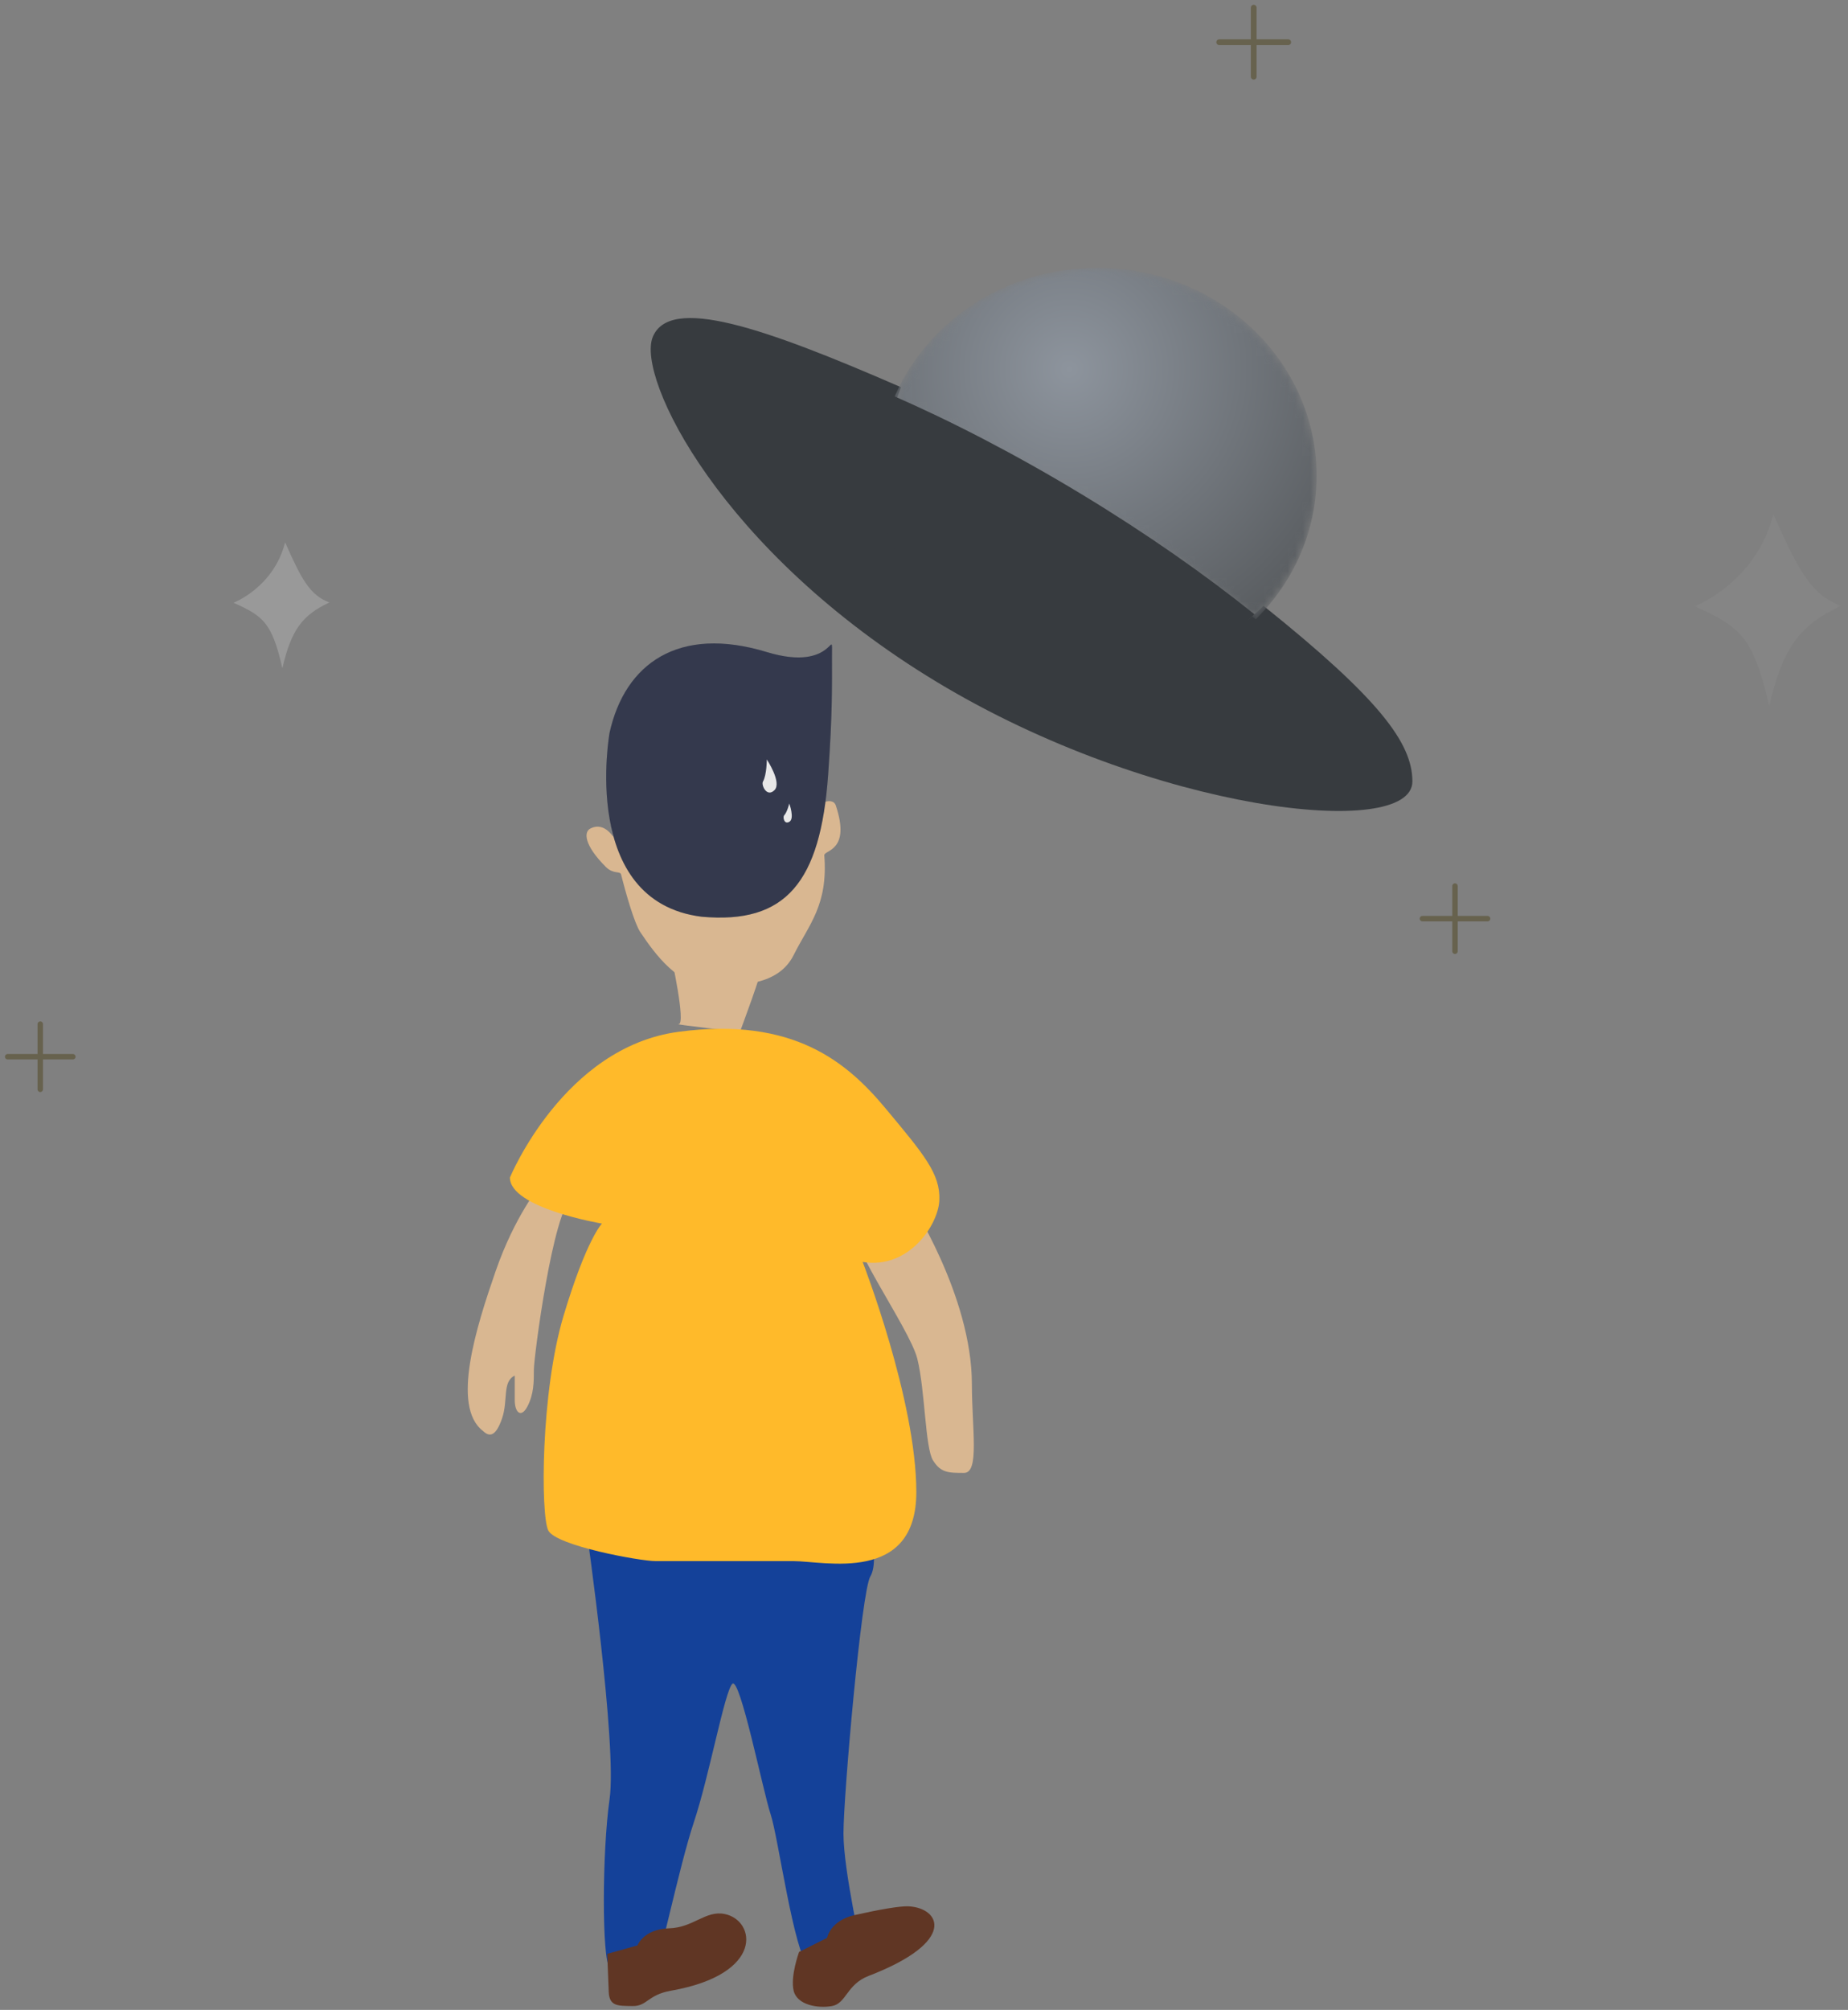 <?xml version="1.0" encoding="UTF-8"?>
<svg width="241px" height="262px" viewBox="0 0 241 262" version="1.1" xmlns="http://www.w3.org/2000/svg" xmlns:xlink="http://www.w3.org/1999/xlink">
    <rect x="0" y="0" width="241" height="262" fill="#808080" stroke="none"/>
    <title>browser-too-old</title>
    <defs>
        <path d="M0,17.442 C7.777,20.806 16.258,25.15 24.793,30.272 L24.793,30.272 C33.249,35.345 40.908,40.662 47.383,45.813 L47.383,45.813 C52.293,40.949 55.314,34.358 55.314,27.097 L55.314,27.097 C55.314,12.132 42.512,0 26.719,0 L26.719,0 C14.517,0 4.106,7.247 0,17.442" id="path-1"></path>
        <radialGradient cx="41.654%" cy="28.939%" fx="41.654%" fy="28.939%" r="128.191%" gradientTransform="translate(0.417,0.289),scale(0.828,1),rotate(74.814),translate(-0.417,-0.289)" id="radialGradient-3">
            <stop stop-color="#8D949D" offset="0%"></stop>
            <stop stop-color="#424445" offset="100%"></stop>
        </radialGradient>
        <polygon id="path-4" points="1.66531504e-16 -4.44091149e-16 19.105 -4.44091149e-16 19.105 25.075 1.66531504e-16 25.075"></polygon>
    </defs>
    <g id="空状态插画-暗色" stroke="none" stroke-width="1" fill="none" fill-rule="evenodd">
        <g id="旧版缺省状态-browser-too-old" transform="translate(-279, -226)">
            <g id="browser-too-old" transform="translate(280, 227)">
                <g id="Fill-2" transform="translate(83.863, 40.458)" fill="#373B3F" fill-rule="nonzero">
                    <path d="M79.91,37.514 C74.717,42.694 67.407,45.928 59.299,45.928 C43.547,45.928 30.778,33.745 30.778,18.717 C30.778,15.301 31.445,12.033 32.648,9.022 C14.724,1.215 2.459,-2.999 0.256,2.49 C-1.866,7.78 9.094,30.395 37.283,47.426 C65.471,64.455 99.328,68.127 99.328,60.407 C99.328,55.414 95.036,49.633 79.91,37.514" id="路径"></path>
                </g>
                <g id="Fill-3-Clipped" transform="translate(115.387, 33.914)">
                    <mask id="mask-2" fill="white">
                        <use xlink:href="#path-1"></use>
                    </mask>
                    <g id="path-1"></g>
                    <path d="M0,17.442 C7.777,20.806 16.258,25.15 24.793,30.272 L24.793,30.272 C33.249,35.345 40.908,40.662 47.383,45.813 L47.383,45.813 C52.293,40.949 55.314,34.358 55.314,27.097 L55.314,27.097 C55.314,12.132 42.512,0 26.719,0 L26.719,0 C14.517,0 4.106,7.247 0,17.442" id="Fill-3" fill="url(#radialGradient-3)" fill-rule="nonzero" mask="url(#mask-2)"></path>
                </g>
                <g id="编组">
                    <path d="M141.998,87.5 C150.1,87.5 157.404,84.263 162.594,79.074 C156.141,73.893 148.506,68.546 140.078,63.443 C131.571,58.293 123.118,53.924 115.368,50.541 C114.165,53.558 113.499,56.829 113.499,60.25 C113.499,75.3 126.259,87.5 141.998,87.5" id="Fill-5" fill="#373B3F" fill-rule="nonzero"></path>
                    <g transform="translate(219.995, 66.013)" id="Fill-7-Clipped">
                        <mask id="mask-5" fill="white">
                            <use xlink:href="#path-4"></use>
                        </mask>
                        <g id="path-4"></g>
                        <path d="M1.66531504e-16,12.021 C1.66531504e-16,12.021 8.002,8.987 10.272,-4.44091149e-16 C13.542,7.37 15.228,10.557 19.105,11.958 C13.826,14.435 11.533,17.217 9.727,25.075 C7.654,15.817 5.767,14.619 1.66531504e-16,12.021" id="Fill-7" fill="#FFFFFF" fill-rule="nonzero" opacity="0.2" mask="url(#mask-5)"></path>
                    </g>
                    <path d="M29.453,77.572 C29.453,77.572 34.693,75.585 36.181,69.7 C38.321,74.526 39.426,76.613 41.965,77.531 C38.509,79.153 37.006,80.975 35.823,86.121 C34.466,80.057 33.229,79.273 29.453,77.572" id="Fill-9" fill="#FFFFFF" fill-rule="nonzero" opacity="0.2"></path>
                    <path d="M75.499,198.501 C75.499,198.501 79.499,226.501 78.499,233.501 C77.499,240.501 77.499,254.501 78.499,255.501 C79.499,256.501 82.999,259.001 83.999,257.001 C84.999,255.001 87.499,242.501 89.499,236.501 C91.499,230.501 93.499,219.501 94.499,218.501 C95.499,217.501 98.499,232.501 99.499,235.501 C100.499,238.501 102.499,253.501 104.499,255.501 C106.499,257.501 111.499,255.501 111.499,254.501 C111.499,253.501 108.999,243.001 108.999,238.001 C108.999,233.001 111.349,206.418 112.499,204.501 C113.999,202.001 111.499,194.501 111.499,194.501 L75.499,198.501 Z" id="Fill-11" fill="#144199" fill-rule="nonzero"></path>
                    <path d="M117.616,155.501 C117.616,155.501 125.745,167.885 125.745,179.442 C125.745,185.222 126.761,191.001 124.728,191.001 C122.696,191.001 121.68,191.001 120.665,189.35 C119.648,187.698 119.648,180.269 118.633,176.141 C117.616,172.013 108.471,159.629 110.504,157.978 C112.536,156.326 117.616,155.501 117.616,155.501" id="Fill-13" fill="#D9B791" fill-rule="nonzero"></path>
                    <path d="M69.455,153.501 C69.455,153.501 66.129,157.504 63.635,164.708 C61.14,171.913 57.813,182.32 61.972,185.522 C62.803,186.322 63.635,186.322 64.466,183.921 C65.298,181.52 64.466,179.118 66.129,178.317 L66.129,181.52 C66.129,183.121 66.96,183.921 67.792,182.32 C68.623,180.719 68.623,179.118 68.623,177.517 C68.623,175.916 71.118,156.703 73.612,155.102 C76.107,153.501 69.455,153.501 69.455,153.501" id="Fill-15" fill="#D9B791" fill-rule="nonzero"></path>
                    <path d="M86.499,123.501 C86.499,123.501 88.499,132.501 87.499,132.501 C86.499,132.501 95.499,133.501 95.499,133.501 C95.499,133.501 98.499,125.501 98.499,124.501 C98.499,123.501 86.499,123.501 86.499,123.501" id="Fill-17" fill="#D9B791" fill-rule="nonzero"></path>
                    <path d="M78.499,105.5 C78.499,105.5 78.608,106.022 78.999,108 C79.098,108.502 77.999,106 75.999,107 C75.102,107.448 75.173,109.174 77.999,112 C78.999,113 79.872,112.496 79.999,113 C80.646,115.572 81.743,119.367 82.499,120.501 C84.499,123.501 87.499,127.501 91.499,127.501 C95.499,127.501 100.499,127.501 102.499,123.501 C104.499,119.501 106.999,117.001 106.499,110.5 C106.444,109.784 109.999,110 107.999,104 C107.552,102.658 104.999,104 104.999,105 C104.999,108.064 104.499,99.5 104.499,99.5 L78.499,105.5 Z" id="Fill-19" fill="#D9B791" fill-rule="nonzero"></path>
                    <path d="M78.499,94.5 C78.499,94.5 74.499,116.501 90.499,118.501 C101.499,119.501 105.999,114 106.999,100 C107.573,91.958 107.499,88.5 107.499,84.5 C107.499,80.258 108.024,86.747 98.999,84 C87.499,80.5 80.499,85.5 78.499,94.5" id="Fill-21" fill="#191F35" fill-rule="nonzero"></path>
                    <path d="M78.499,94.5 C78.499,94.5 74.499,116.501 90.499,118.501 C101.499,119.501 105.999,114 106.999,100 C107.573,91.958 107.499,88.5 107.499,84.5 C107.499,80.258 108.024,86.747 98.999,84 C87.499,80.5 80.499,85.5 78.499,94.5" id="Fill-21备份" fill="#FFFFFF" fill-rule="nonzero" opacity="0.12"></path>
                    <path d="M65.499,152.501 C65.499,152.501 72.499,135.501 87.499,133.501 C102.499,131.501 109.499,137.501 114.499,143.501 C119.499,149.501 121.666,152.032 121.499,155.501 C121.345,158.699 117.499,164.501 111.499,163.501 C111.499,163.501 118.499,181.501 118.499,193.501 C118.499,205.501 106.499,202.501 102.499,202.501 L84.499,202.501 C82.499,202.501 71.499,200.501 70.499,198.501 C69.499,196.501 69.499,180.501 72.499,170.501 C75.499,160.501 77.499,158.501 77.499,158.501 C77.499,158.501 65.499,156.501 65.499,152.501" id="Fill-23" fill="#FFBA2A" fill-rule="nonzero"></path>
                    <path d="M78.191,253.697 C78.191,253.697 78.309,256.702 78.385,258.652 C78.461,260.562 79.615,260.472 81.499,260.501 C83.411,260.529 83.451,259.038 86.499,258.501 C98.786,256.338 97.542,249.309 93.499,248.501 C90.999,248.001 89.442,250.28 86.241,250.368 C82.949,250.459 82.129,252.596 82.129,252.596 L78.191,253.697 Z" id="Fill-25" fill="#603624" fill-rule="nonzero"></path>
                    <path d="M103.207,253.448 C103.207,253.448 102.05,256.601 102.499,258.501 C102.938,260.361 105.645,260.834 107.499,260.501 C109.381,260.163 109.394,257.68 112.282,256.57 C123.927,252.091 121.616,247.716 117.499,247.501 C116.363,247.441 113.595,247.937 110.47,248.637 C107.257,249.357 106.862,251.612 106.862,251.612 L103.207,253.448 Z" id="Fill-27" fill="#603624" fill-rule="nonzero"></path>
                    <line x1="157.998" y1="4.5" x2="166.998" y2="4.5" id="Stroke-29" stroke="#67624E" stroke-width="0.75" stroke-linecap="round" stroke-linejoin="round"></line>
                    <line x1="162.498" y1="0" x2="162.498" y2="9" id="Stroke-31" stroke="#67624E" stroke-width="0.75" stroke-linecap="round" stroke-linejoin="round"></line>
                    <line x1="184.498" y1="118.751" x2="192.998" y2="118.751" id="Stroke-33" stroke="#67624E" stroke-width="0.708" stroke-linecap="round" stroke-linejoin="round"></line>
                    <line x1="188.748" y1="114.501" x2="188.748" y2="123.001" id="Stroke-35" stroke="#67624E" stroke-width="0.708" stroke-linecap="round" stroke-linejoin="round"></line>
                    <line x1="0" y1="136.751" x2="8.5" y2="136.751" id="Stroke-37" stroke="#67624E" stroke-width="0.708" stroke-linecap="round" stroke-linejoin="round"></line>
                    <line x1="4.25" y1="132.501" x2="4.25" y2="141.001" id="Stroke-39" stroke="#67624E" stroke-width="0.708" stroke-linecap="round" stroke-linejoin="round"></line>
                    <path d="M98.999,98 C98.999,98 98.999,100 98.499,100.885 C98.246,101.331 98.999,103 99.999,102 C100.999,101 98.999,98 98.999,98" id="Fill-41" fill="#E8E8E8" fill-rule="nonzero"></path>
                    <path d="M101.931,103.744 C101.931,103.744 101.661,104.862 101.263,105.29 C101.062,105.506 101.258,106.541 101.952,106.116 C102.646,105.691 101.931,103.744 101.931,103.744" id="Fill-43" fill="#E8E8E8" fill-rule="nonzero"></path>
                </g>
            </g>
        </g>
    </g>
</svg>